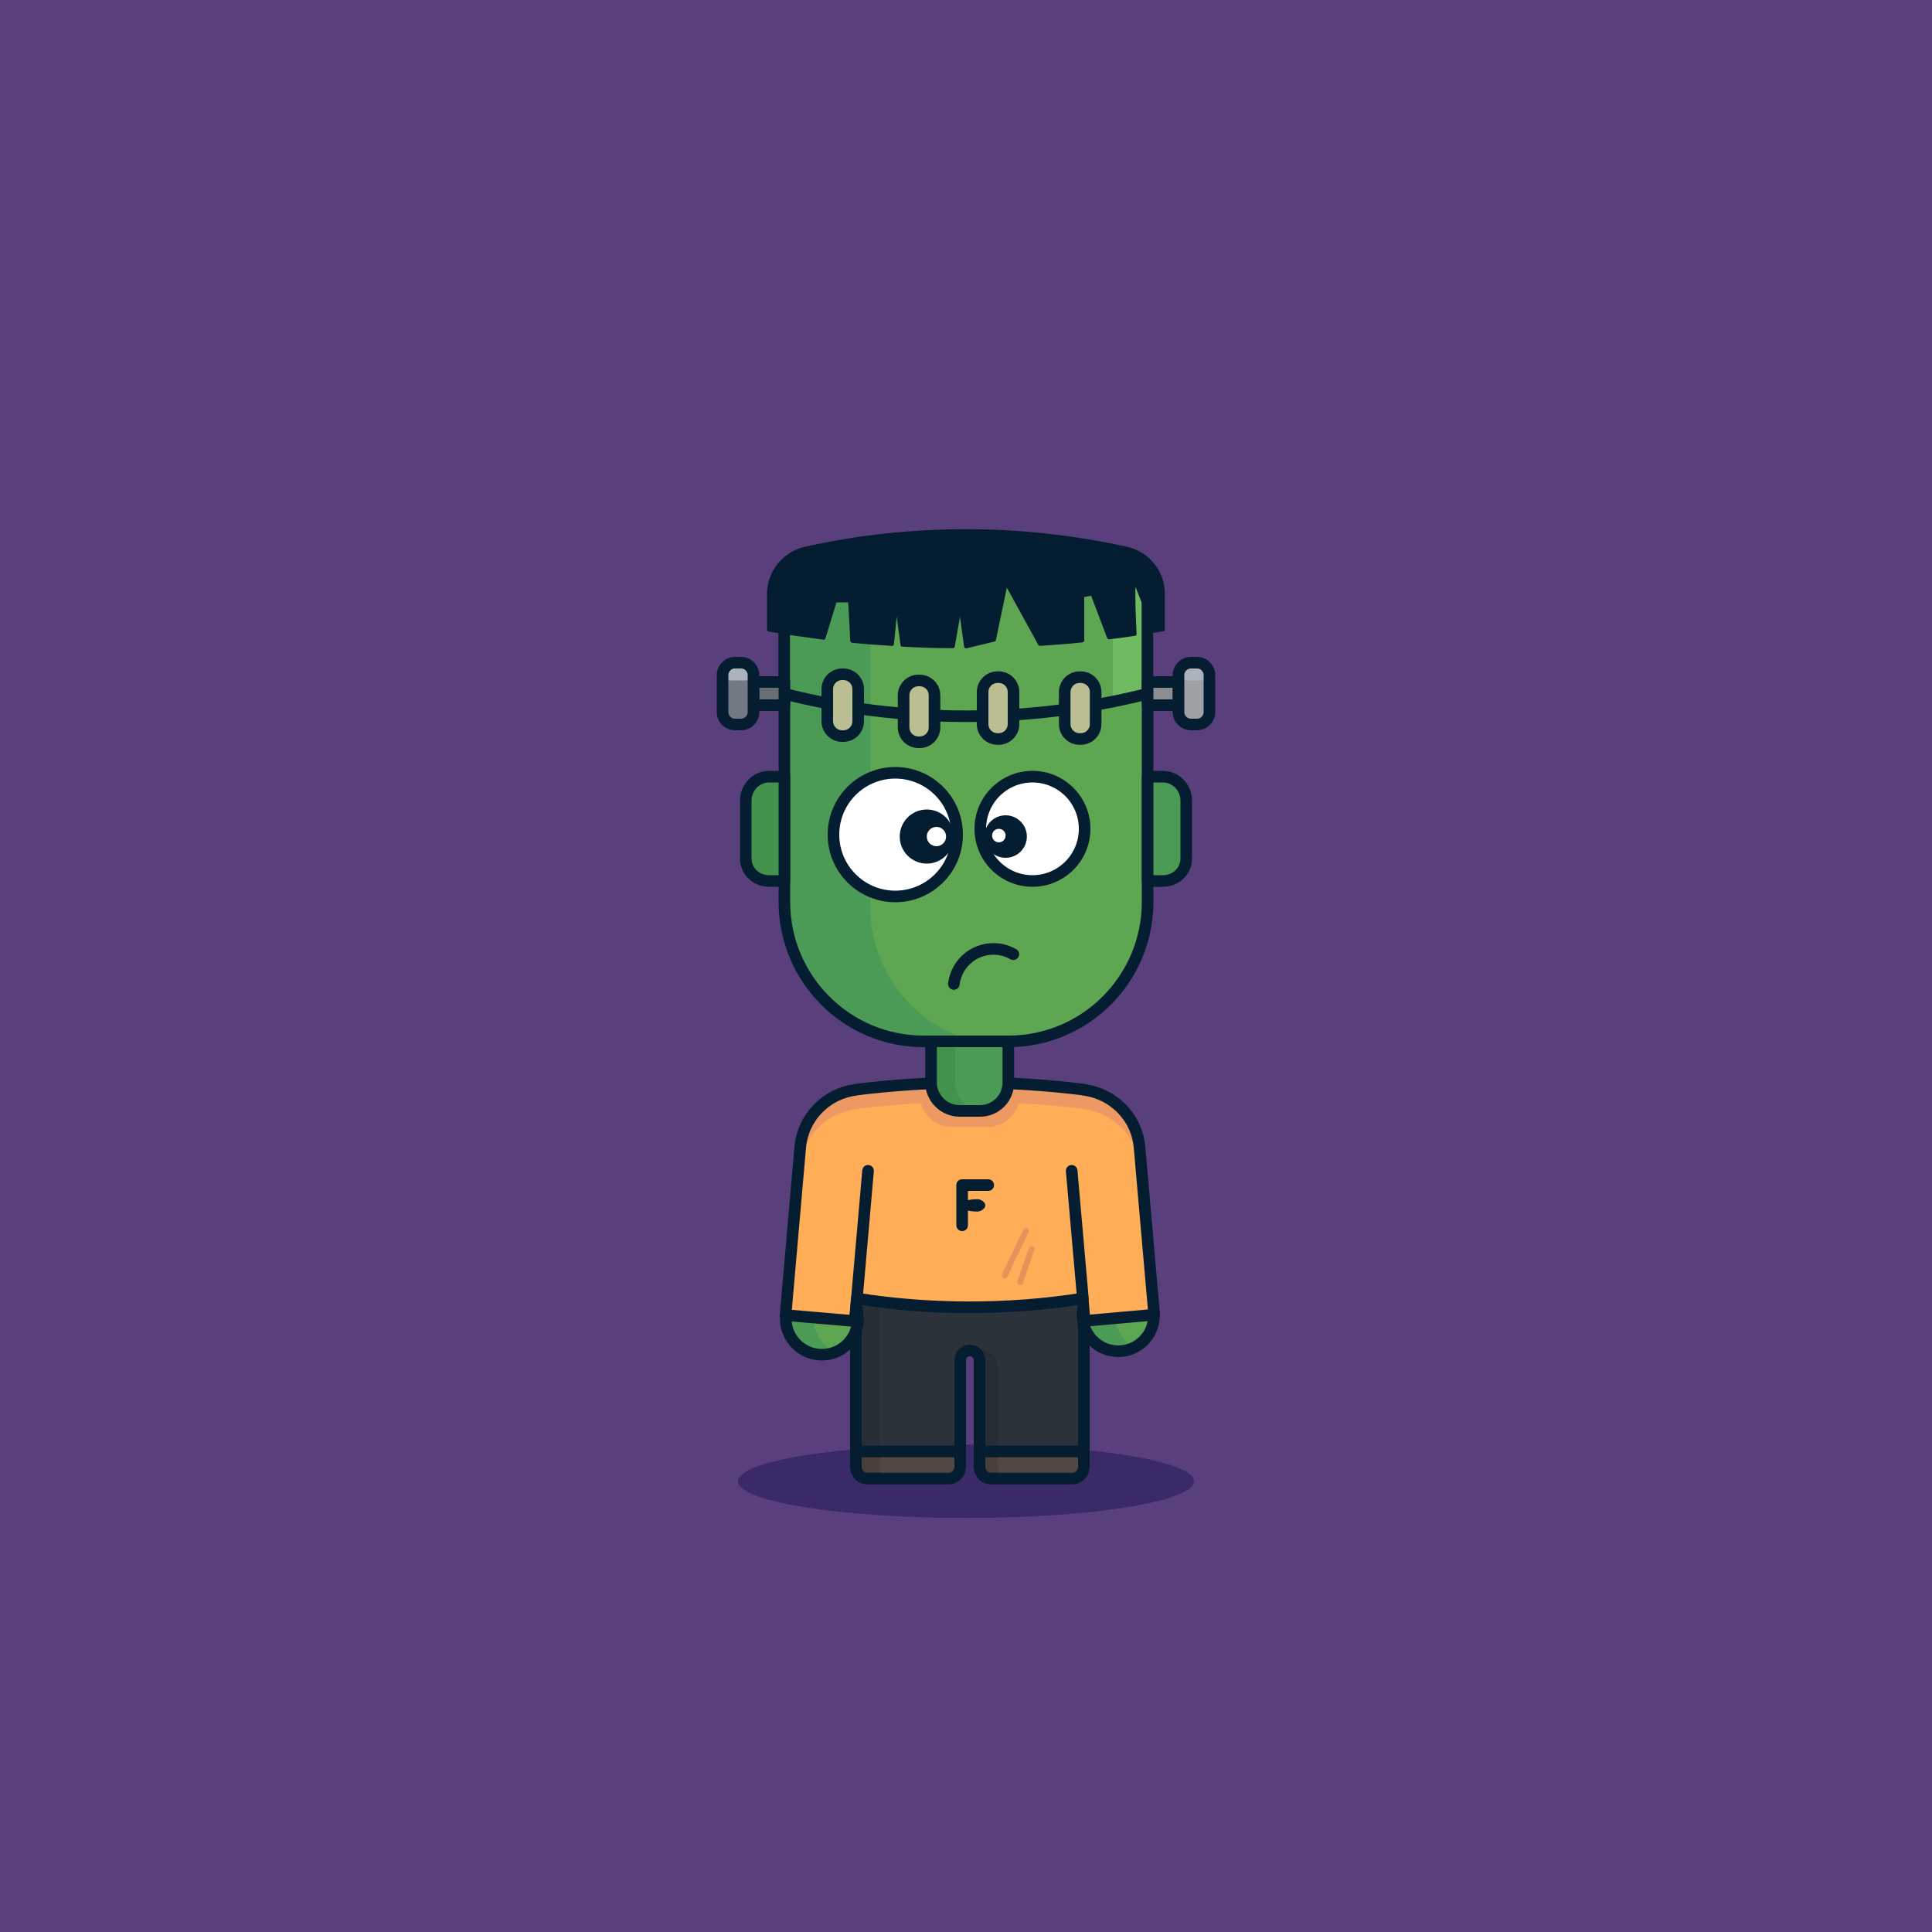 <svg width="1000" height="1000" viewBox="0 0 1000 1000" fill="none" xmlns="http://www.w3.org/2000/svg">
<rect x="0" y="0" width="1000" height="1000" fill="#808080" stroke="none"/>
<g clip-path="url(#clip0_1_1424)">
<path d="M1000 0H0V1000H1000V0Z" fill="#593F7C"/>
<path opacity="0.55" d="M500 785.7C565.17 785.7 618 777.194 618 766.7C618 756.207 565.17 747.7 500 747.7C434.83 747.7 382 756.207 382 766.7C382 777.194 434.83 785.7 500 785.7Z" fill="#221C58"/>
<path d="M522 539H478C438.2 539 406 506.6 406 466.8V359H594V466.8C594 506.6 561.8 539 522 539Z" fill="#5EA652"/>
<path d="M450.5 469.4V359H406V466.8C406 506.6 438.2 539 478 539H504.2C473.3 530.9 450.5 502.8 450.5 469.4Z" fill="#4B9B56"/>
<path d="M522 539H478C438.2 539 406 506.6 406 466.8V359H594V466.8C594 506.6 561.8 539 522 539Z" stroke="#041D31" stroke-width="6" stroke-miterlimit="10" stroke-linecap="round" stroke-linejoin="round"/>
<path d="M581.4 291.8C527.8 280 472.2 280 418.5 291.8C411.2 293.4 405.9 299.9 405.9 307.4V358.8C467.6 374.6 532.2 374.6 593.9 358.8V307.4C594 300 588.8 293.5 581.4 291.8Z" fill="#5EA652"/>
<path d="M581.4 291.8C579.6 291.4 577.8 291 576 290.6V363C582 361.8 588 360.4 594 358.8V307.4C594 300 588.8 293.5 581.4 291.8Z" fill="#70BA61"/>
<path d="M450.5 312.6C450.5 302.5 453.5 293.1 458.7 285.2C445.2 286.7 431.8 288.9 418.6 291.8C411.3 293.4 406 299.9 406 307.4V358.8C420.7 362.6 435.6 365.4 450.5 367.4V312.6Z" fill="#4B9B56"/>
<path d="M602 456H594V402H602C608.6 402 614 407.7 614 414.3V444.3C614 450.9 608.6 456 602 456Z" fill="#4B9B56"/>
<path d="M602 456H594V402H602C608.6 402 614 407.7 614 414.3V444.3C614 450.9 608.6 456 602 456Z" stroke="#041D31" stroke-width="6" stroke-miterlimit="10" stroke-linecap="round" stroke-linejoin="round"/>
<path d="M398 456H406V402H398C391.4 402 386 407.7 386 414.3V444.3C386 450.9 391.4 456 398 456Z" fill="#44934C"/>
<path d="M398 456H406V402H398C391.4 402 386 407.7 386 414.3V444.3C386 450.9 391.4 456 398 456Z" stroke="#041D31" stroke-width="6" stroke-miterlimit="10" stroke-linecap="round" stroke-linejoin="round"/>
<path d="M493.7 509.3C495.1 498 505.4 489.9 516.7 491.3C519.5 491.6 522.2 492.6 524.5 493.9" stroke="#041D31" stroke-width="6" stroke-miterlimit="10" stroke-linecap="round" stroke-linejoin="round"/>
<path d="M443 661.3V751.3H497V704C497 701.2 499.3 699 502 699C504.8 699 507 701.2 507 704V751.3H561V661.3H443Z" fill="#2B323A"/>
<path opacity="0.8" d="M516.5 751.3H507V699H508.4C512.9 699 516.5 702.6 516.5 707.1V751.3Z" fill="#252C33"/>
<g opacity="0.8">
<path opacity="0.8" d="M455.2 661.3H443V751.3H455.2V661.3Z" fill="#252C33"/>
</g>
<path d="M443 661.3V751.3H497V704C497 701.2 499.3 699 502 699C504.8 699 507 701.2 507 704V751.3H561V661.3H443Z" stroke="#041D31" stroke-width="6" stroke-miterlimit="10" stroke-linecap="round" stroke-linejoin="round"/>
<path d="M578.8 699.4C589.017 699.4 597.3 691.117 597.3 680.9C597.3 670.683 589.017 662.4 578.8 662.4C568.583 662.4 560.3 670.683 560.3 680.9C560.3 691.117 568.583 699.4 578.8 699.4Z" fill="#5EA652"/>
<path d="M577.3 682.5C576.6 674.8 580.8 667.8 587.2 664.5C584.2 662.9 580.7 662.2 577.1 662.5C566.9 663.4 559.4 672.4 560.3 682.6C561.2 692.8 570.2 700.3 580.4 699.4C582.9 699.2 585.2 698.5 587.3 697.4C581.8 694.5 577.9 689.1 577.3 682.5Z" fill="#4B9B56"/>
<path d="M578.8 699.4C589.017 699.4 597.3 691.117 597.3 680.9C597.3 670.683 589.017 662.4 578.8 662.4C568.583 662.4 560.3 670.683 560.3 680.9C560.3 691.117 568.583 699.4 578.8 699.4Z" stroke="#041D31" stroke-width="6" stroke-miterlimit="10" stroke-linecap="round" stroke-linejoin="round"/>
<path d="M463.4 464C481.073 464 495.4 449.673 495.4 432C495.4 414.327 481.073 400 463.4 400C445.727 400 431.4 414.327 431.4 432C431.4 449.673 445.727 464 463.4 464Z" fill="white"/>
<path d="M463.4 464C481.073 464 495.4 449.673 495.4 432C495.4 414.327 481.073 400 463.4 400C445.727 400 431.4 414.327 431.4 432C431.4 449.673 445.727 464 463.4 464Z" stroke="#041D31" stroke-width="6" stroke-miterlimit="10" stroke-linecap="round" stroke-linejoin="round"/>
<path d="M479.7 447C487.432 447 493.7 440.732 493.7 433C493.7 425.268 487.432 419 479.7 419C471.968 419 465.7 425.268 465.7 433C465.7 440.732 471.968 447 479.7 447Z" fill="#041D31"/>
<path d="M484.7 438C487.461 438 489.7 435.761 489.7 433C489.7 430.239 487.461 428 484.7 428C481.939 428 479.7 430.239 479.7 433C479.7 435.761 481.939 438 484.7 438Z" fill="white"/>
<path d="M497 751.3H443V759.3C443 762.6 445.7 765.3 449 765.3H491C494.3 765.3 497 762.6 497 759.3V751.3Z" fill="#534741"/>
<path d="M455.2 759.3V751.3H443V759.3C443 762.6 445.7 765.3 449 765.3H461.2C457.9 765.3 455.2 762.6 455.2 759.3Z" fill="#4C3E38"/>
<path d="M513 765.3H555C558.3 765.3 561 762.6 561 759.3V751.3H507V759.3C507 762.6 509.7 765.3 513 765.3Z" fill="#534741"/>
<path d="M516.5 759.3V751.3H507V759.3C507 762.6 509.7 765.3 513 765.3H522.5C519.2 765.3 516.5 762.6 516.5 759.3Z" fill="#4C3E38"/>
<path d="M497 751.3H443V759.3C443 762.6 445.7 765.3 449 765.3H491C494.3 765.3 497 762.6 497 759.3V751.3Z" stroke="#041D31" stroke-width="6" stroke-miterlimit="10" stroke-linecap="round" stroke-linejoin="round"/>
<path d="M513 765.3H555C558.3 765.3 561 762.6 561 759.3V751.3H507V759.3C507 762.6 509.7 765.3 513 765.3Z" stroke="#041D31" stroke-width="6" stroke-miterlimit="10" stroke-linecap="round" stroke-linejoin="round"/>
<path d="M425.4 701.2C435.728 701.2 444.1 692.828 444.1 682.5C444.1 672.172 435.728 663.8 425.4 663.8C415.072 663.8 406.7 672.172 406.7 682.5C406.7 692.828 415.072 701.2 425.4 701.2Z" fill="#5EA652"/>
<path d="M421.2 680.9C421.8 673.7 426.4 667.9 432.6 665.3C430.9 664.6 429 664.1 427 663.9C416.7 663 407.6 670.6 406.7 680.9C405.8 691.2 413.4 700.3 423.7 701.2C426.8 701.5 429.9 700.9 432.6 699.8C425.3 696.7 420.5 689.2 421.2 680.9Z" fill="#4B9B56"/>
<path d="M425.4 701.2C435.728 701.2 444.1 692.828 444.1 682.5C444.1 672.172 435.728 663.8 425.4 663.8C415.072 663.8 406.7 672.172 406.7 682.5C406.7 692.828 415.072 701.2 425.4 701.2Z" stroke="#041D31" stroke-width="6" stroke-miterlimit="10" stroke-linecap="round" stroke-linejoin="round"/>
<path d="M597.4 680.5L589.8 593.6C588.4 578 576 566 561 564.1C561 564.1 561 564.1 561 564C521.8 559.1 482.2 559.1 443 564C443 564 443 564 443 564.1C427.9 565.9 415.6 578.1 414.2 593.8L406.6 680.7L442.5 683.8L443.5 672.1C482.3 677 521.6 677 560.4 672.1L561.4 683.7L597.4 680.5Z" fill="#FFAD57"/>
<path opacity="0.83" d="M589.8 592.7C588.4 577 576 565 561 563.1C561 563.1 561 563.1 561 563C521.8 558.1 482.2 558.1 443 563C443 563 443 563 443 563.1C427.9 564.9 415.6 577.1 414.2 592.8L406.6 679.7L407.6 679.8L414.2 603.8C415.6 588.1 427.9 575.9 443 574.1C443 574.1 443 574.1 443 574C454.2 572.6 465.4 571.6 476.7 571C478.7 578.1 485.2 583.3 492.9 583.3H511.1C518.8 583.3 525.3 578.1 527.3 571C538.5 571.6 549.8 572.6 561 574C561 574 561 574 561 574.1C576 576 588.4 588 589.8 603.7L596.4 679.7L597.4 679.6L589.8 592.7Z" fill="#E89567"/>
<path d="M597.4 680.5L589.8 593.6C588.4 578 576 566 561 564.1C561 564.1 561 564.1 561 564C521.8 559.1 482.2 559.1 443 564C443 564 443 564 443 564.1C427.9 565.9 415.6 578.1 414.2 593.8L406.6 680.7L442.5 683.8L443.5 672.1C480.2 678 521.5 678.3 560.4 672.1L561.4 683.7L597.4 680.5Z" stroke="#041D31" stroke-width="6" stroke-miterlimit="10" stroke-linecap="round" stroke-linejoin="round"/>
<path d="M442.5 683.8L449.3 606" stroke="#041D31" stroke-width="6" stroke-miterlimit="10" stroke-linecap="round" stroke-linejoin="round"/>
<path d="M560.5 672.1L554.7 606" stroke="#041D31" stroke-width="6" stroke-miterlimit="10" stroke-linecap="round" stroke-linejoin="round"/>
<path d="M583.2 284C555.9 278 528 274.9 500 274.9C472.1 274.9 444.1 277.9 416.8 284C405.9 286.4 398 296.3 398 307.4V325.9L404 326.9C411.4 328.1 418.9 329.1 426.3 330.1L432.2 310.8H440L441.1 331.7C447.9 332.4 454.8 332.9 461.7 333.3L464 310.8L467.1 333.7C475.8 334.2 484.5 334.5 493.2 334.5L497 312.8L500 334.6L514.5 331.1L520.7 301.3L538.3 333.3C545.6 332.8 552.9 332.3 560.2 331.5V308.2L565.4 307.2L574 329.9C578.4 329.4 582.9 328.8 587.3 328.1C586.8 317.6 586 298 587.6 301.1C589.2 304.2 594.6 318.8 597.4 326.5L601.9 325.8V307.3C602 296.3 594.1 286.4 583.2 284Z" fill="#041D31"/>
<path d="M583.2 284C555.9 278 528 274.9 500 274.9C472.1 274.9 444.1 277.9 416.8 284C405.9 286.4 398 296.3 398 307.4V325.9L404 326.9C411.4 328.1 418.9 329.1 426.3 330.1L432.2 310.8H440L441.1 331.7C447.9 332.4 454.8 332.9 461.7 333.3L464 310.8L467.1 333.7C475.8 334.2 484.5 334.5 493.2 334.5L497 312.8L500 334.6L514.5 331.1L520.7 301.3L538.3 333.3C545.6 332.8 552.9 332.3 560.2 331.5V308.2L565.4 307.2L574 329.9C578.4 329.4 582.9 328.8 587.3 328.1C586.8 317.6 586 298 587.6 301.1C589.2 304.2 594.6 318.8 597.4 326.5L601.9 325.8V307.3C602 296.3 594.1 286.4 583.2 284Z" stroke="#041D31" stroke-width="2" stroke-miterlimit="10" stroke-linecap="round" stroke-linejoin="round"/>
<path d="M581.4 293.6C527.8 282 472.2 282 418.5 293.6C411.2 295.2 405.9 301.5 405.9 308.9V359.1C467.6 374.6 532.2 374.6 593.9 359.1V308.9C594 301.6 588.8 295.2 581.4 293.6Z" stroke="#041D31" stroke-width="6" stroke-miterlimit="10" stroke-linecap="round" stroke-linejoin="round"/>
<path d="M436.5 381H435.9C431.7 381 428.2 377.6 428.2 373.3V356.7C428.2 352.5 431.6 349 435.9 349H436.5C440.7 349 444.2 352.4 444.2 356.7V373.3C444.2 377.6 440.7 381 436.5 381Z" fill="#BBBE93"/>
<path d="M436.5 381H435.9C431.7 381 428.2 377.6 428.2 373.3V356.7C428.2 352.5 431.6 349 435.9 349H436.5C440.7 349 444.2 352.4 444.2 356.7V373.3C444.2 377.6 440.7 381 436.5 381Z" stroke="#041D31" stroke-width="6" stroke-miterlimit="10" stroke-linecap="round" stroke-linejoin="round"/>
<path d="M476 384.2H475.4C471.2 384.2 467.7 380.8 467.7 376.5V359.9C467.7 355.7 471.1 352.2 475.4 352.2H476C480.2 352.2 483.7 355.6 483.7 359.9V376.5C483.7 380.8 480.2 384.2 476 384.2Z" fill="#BBBE93"/>
<path d="M476 384.2H475.4C471.2 384.2 467.7 380.8 467.7 376.5V359.9C467.7 355.7 471.1 352.2 475.4 352.2H476C480.2 352.2 483.7 355.6 483.7 359.9V376.5C483.7 380.8 480.2 384.2 476 384.2Z" stroke="#041D31" stroke-width="6" stroke-miterlimit="10" stroke-linecap="round" stroke-linejoin="round"/>
<path d="M516.9 382.5H516.3C512.1 382.5 508.6 379.1 508.6 374.8V358.2C508.6 354 512 350.5 516.3 350.5H516.9C521.1 350.5 524.6 353.9 524.6 358.2V374.8C524.6 379.1 521.1 382.5 516.9 382.5Z" fill="#BBBE93"/>
<path d="M516.9 382.5H516.3C512.1 382.5 508.6 379.1 508.6 374.8V358.2C508.6 354 512 350.5 516.3 350.5H516.9C521.1 350.5 524.6 353.9 524.6 358.2V374.8C524.6 379.1 521.1 382.5 516.9 382.5Z" stroke="#041D31" stroke-width="6" stroke-miterlimit="10" stroke-linecap="round" stroke-linejoin="round"/>
<path d="M559.4 382.5H558.8C554.6 382.5 551.1 379.1 551.1 374.8V358.2C551.1 354 554.5 350.5 558.8 350.5H559.4C563.6 350.5 567.1 353.9 567.1 358.2V374.8C567.1 379.1 563.6 382.5 559.4 382.5Z" fill="#BBBE93"/>
<path d="M559.4 382.5H558.8C554.6 382.5 551.1 379.1 551.1 374.8V358.2C551.1 354 554.5 350.5 558.8 350.5H559.4C563.6 350.5 567.1 353.9 567.1 358.2V374.8C567.1 379.1 563.6 382.5 559.4 382.5Z" stroke="#041D31" stroke-width="6" stroke-miterlimit="10" stroke-linecap="round" stroke-linejoin="round"/>
<path d="M610 353H594V365H610V353Z" fill="#8A8D91"/>
<path d="M610 353H594V365H610V353Z" stroke="#041D31" stroke-width="6" stroke-miterlimit="10" stroke-linecap="round" stroke-linejoin="round"/>
<path d="M619.6 375H616.4C612.9 375 610 372.1 610 368.6V349.4C610 345.9 612.9 343 616.4 343H619.6C623.1 343 626 345.9 626 349.4V368.6C626 372.1 623.1 375 619.6 375Z" fill="#9DA0A5"/>
<path d="M619.6 375H616.4C612.9 375 610 372.1 610 368.6V349.4C610 345.9 612.9 343 616.4 343H619.6C623.1 343 626 345.9 626 349.4V368.6C626 372.1 623.1 375 619.6 375Z" fill="#9DA0A5"/>
<path d="M622.4 352.2H613.6C611.6 352.2 610 350.6 610 348.6V346.6C610 344.6 611.6 343 613.6 343H622.4C624.4 343 626 344.6 626 346.6V348.6C626 350.6 624.4 352.2 622.4 352.2Z" fill="#ADB3BC"/>
<path d="M619.6 375H616.4C612.9 375 610 372.1 610 368.6V349.4C610 345.9 612.9 343 616.4 343H619.6C623.1 343 626 345.9 626 349.4V368.6C626 372.1 623.1 375 619.6 375Z" stroke="#041D31" stroke-width="6" stroke-miterlimit="10" stroke-linecap="round" stroke-linejoin="round"/>
<path d="M390 365H406V353H390V365Z" fill="#686F77"/>
<path d="M390 365H406V353H390V365Z" stroke="#041D31" stroke-width="6" stroke-miterlimit="10" stroke-linecap="round" stroke-linejoin="round"/>
<path d="M380.4 375H383.6C387.1 375 390 372.1 390 368.6V349.4C390 345.9 387.1 343 383.6 343H380.4C376.9 343 374 345.9 374 349.4V368.6C374 372.1 376.9 375 380.4 375Z" fill="#727984"/>
<path d="M380.4 375H383.6C387.1 375 390 372.1 390 368.6V349.4C390 345.9 387.1 343 383.6 343H380.4C376.9 343 374 345.9 374 349.4V368.6C374 372.1 376.9 375 380.4 375Z" fill="#727984"/>
<path d="M378 352.2H386C388.2 352.2 390 350.4 390 348.2V347C390 344.8 388.2 343 386 343H378C375.8 343 374 344.8 374 347V348.2C374 350.5 375.8 352.2 378 352.2Z" fill="#ADB3BC"/>
<path d="M380.4 375H383.6C387.1 375 390 372.1 390 368.6V349.4C390 345.9 387.1 343 383.6 343H380.4C376.9 343 374 345.9 374 349.4V368.6C374 372.1 376.9 375 380.4 375Z" stroke="#041D31" stroke-width="6" stroke-miterlimit="10" stroke-linecap="round" stroke-linejoin="round"/>
<path d="M507.2 575H496.7C488.6 575 481.9 568.4 481.9 560.2V539H521.9V560.2C522 568.4 515.4 575 507.2 575Z" fill="#4B9B56"/>
<path d="M494.5 560.2V539H482V560.2C482 568.3 488.6 575 496.8 575H507.3C507.6 575 508 575 508.3 574.9C500.6 574.4 494.5 568.1 494.5 560.2Z" fill="#44934C"/>
<path d="M507.2 575H496.7C488.6 575 481.9 568.4 481.9 560.2V539H521.9V560.2C522 568.4 515.4 575 507.2 575Z" stroke="#041D31" stroke-width="6" stroke-miterlimit="10" stroke-linecap="round" stroke-linejoin="round"/>
<path opacity="0.65" d="M531 637.2L520 660.2" stroke="#D8865D" stroke-width="3" stroke-miterlimit="10" stroke-linecap="round" stroke-linejoin="round"/>
<path opacity="0.65" d="M534 646.5L528 663.7" stroke="#D8865D" stroke-width="3" stroke-miterlimit="10" stroke-linecap="round" stroke-linejoin="round"/>
<path d="M498 637.2C496.3 637.2 495 635.9 495 634.2V613.4C495 611.7 496.3 610.4 498 610.4H511.5C513.2 610.4 514.5 611.7 514.5 613.4C514.5 615.1 513.2 616.4 511.5 616.4H501V634.2C501 635.9 499.7 637.2 498 637.2Z" fill="#041D31"/>
<path d="M506 627.1C503 627.1 500.7 626.7 499 626C498.3 625.6 497.8 624.7 497.8 623.9C497.8 623.2 498.3 622.2 499 621.8C500.7 621.1 503 620.7 506 620.7C508 620.8 510 622.4 510 623.9C510 625.4 508 627 506 627.1Z" fill="#041D31"/>
<path d="M534.4 456C549.312 456 561.4 443.912 561.4 429C561.4 414.088 549.312 402 534.4 402C519.488 402 507.4 414.088 507.4 429C507.4 443.912 519.488 456 534.4 456Z" fill="white"/>
<path d="M534.4 456C549.312 456 561.4 443.912 561.4 429C561.4 414.088 549.312 402 534.4 402C519.488 402 507.4 414.088 507.4 429C507.4 443.912 519.488 456 534.4 456Z" stroke="#041D31" stroke-width="6" stroke-miterlimit="10" stroke-linecap="round" stroke-linejoin="round"/>
<path d="M520.5 444C526.575 444 531.5 439.075 531.5 433C531.5 426.925 526.575 422 520.5 422C514.425 422 509.5 426.925 509.5 433C509.5 439.075 514.425 444 520.5 444Z" fill="#041D31"/>
<path d="M517 436C518.933 436 520.5 434.433 520.5 432.5C520.5 430.567 518.933 429 517 429C515.067 429 513.5 430.567 513.5 432.5C513.5 434.433 515.067 436 517 436Z" fill="white"/>
</g>
<defs>
<clipPath id="clip0_1_1424">
<rect width="1000" height="1000" fill="white"/>
</clipPath>
</defs>
</svg>
